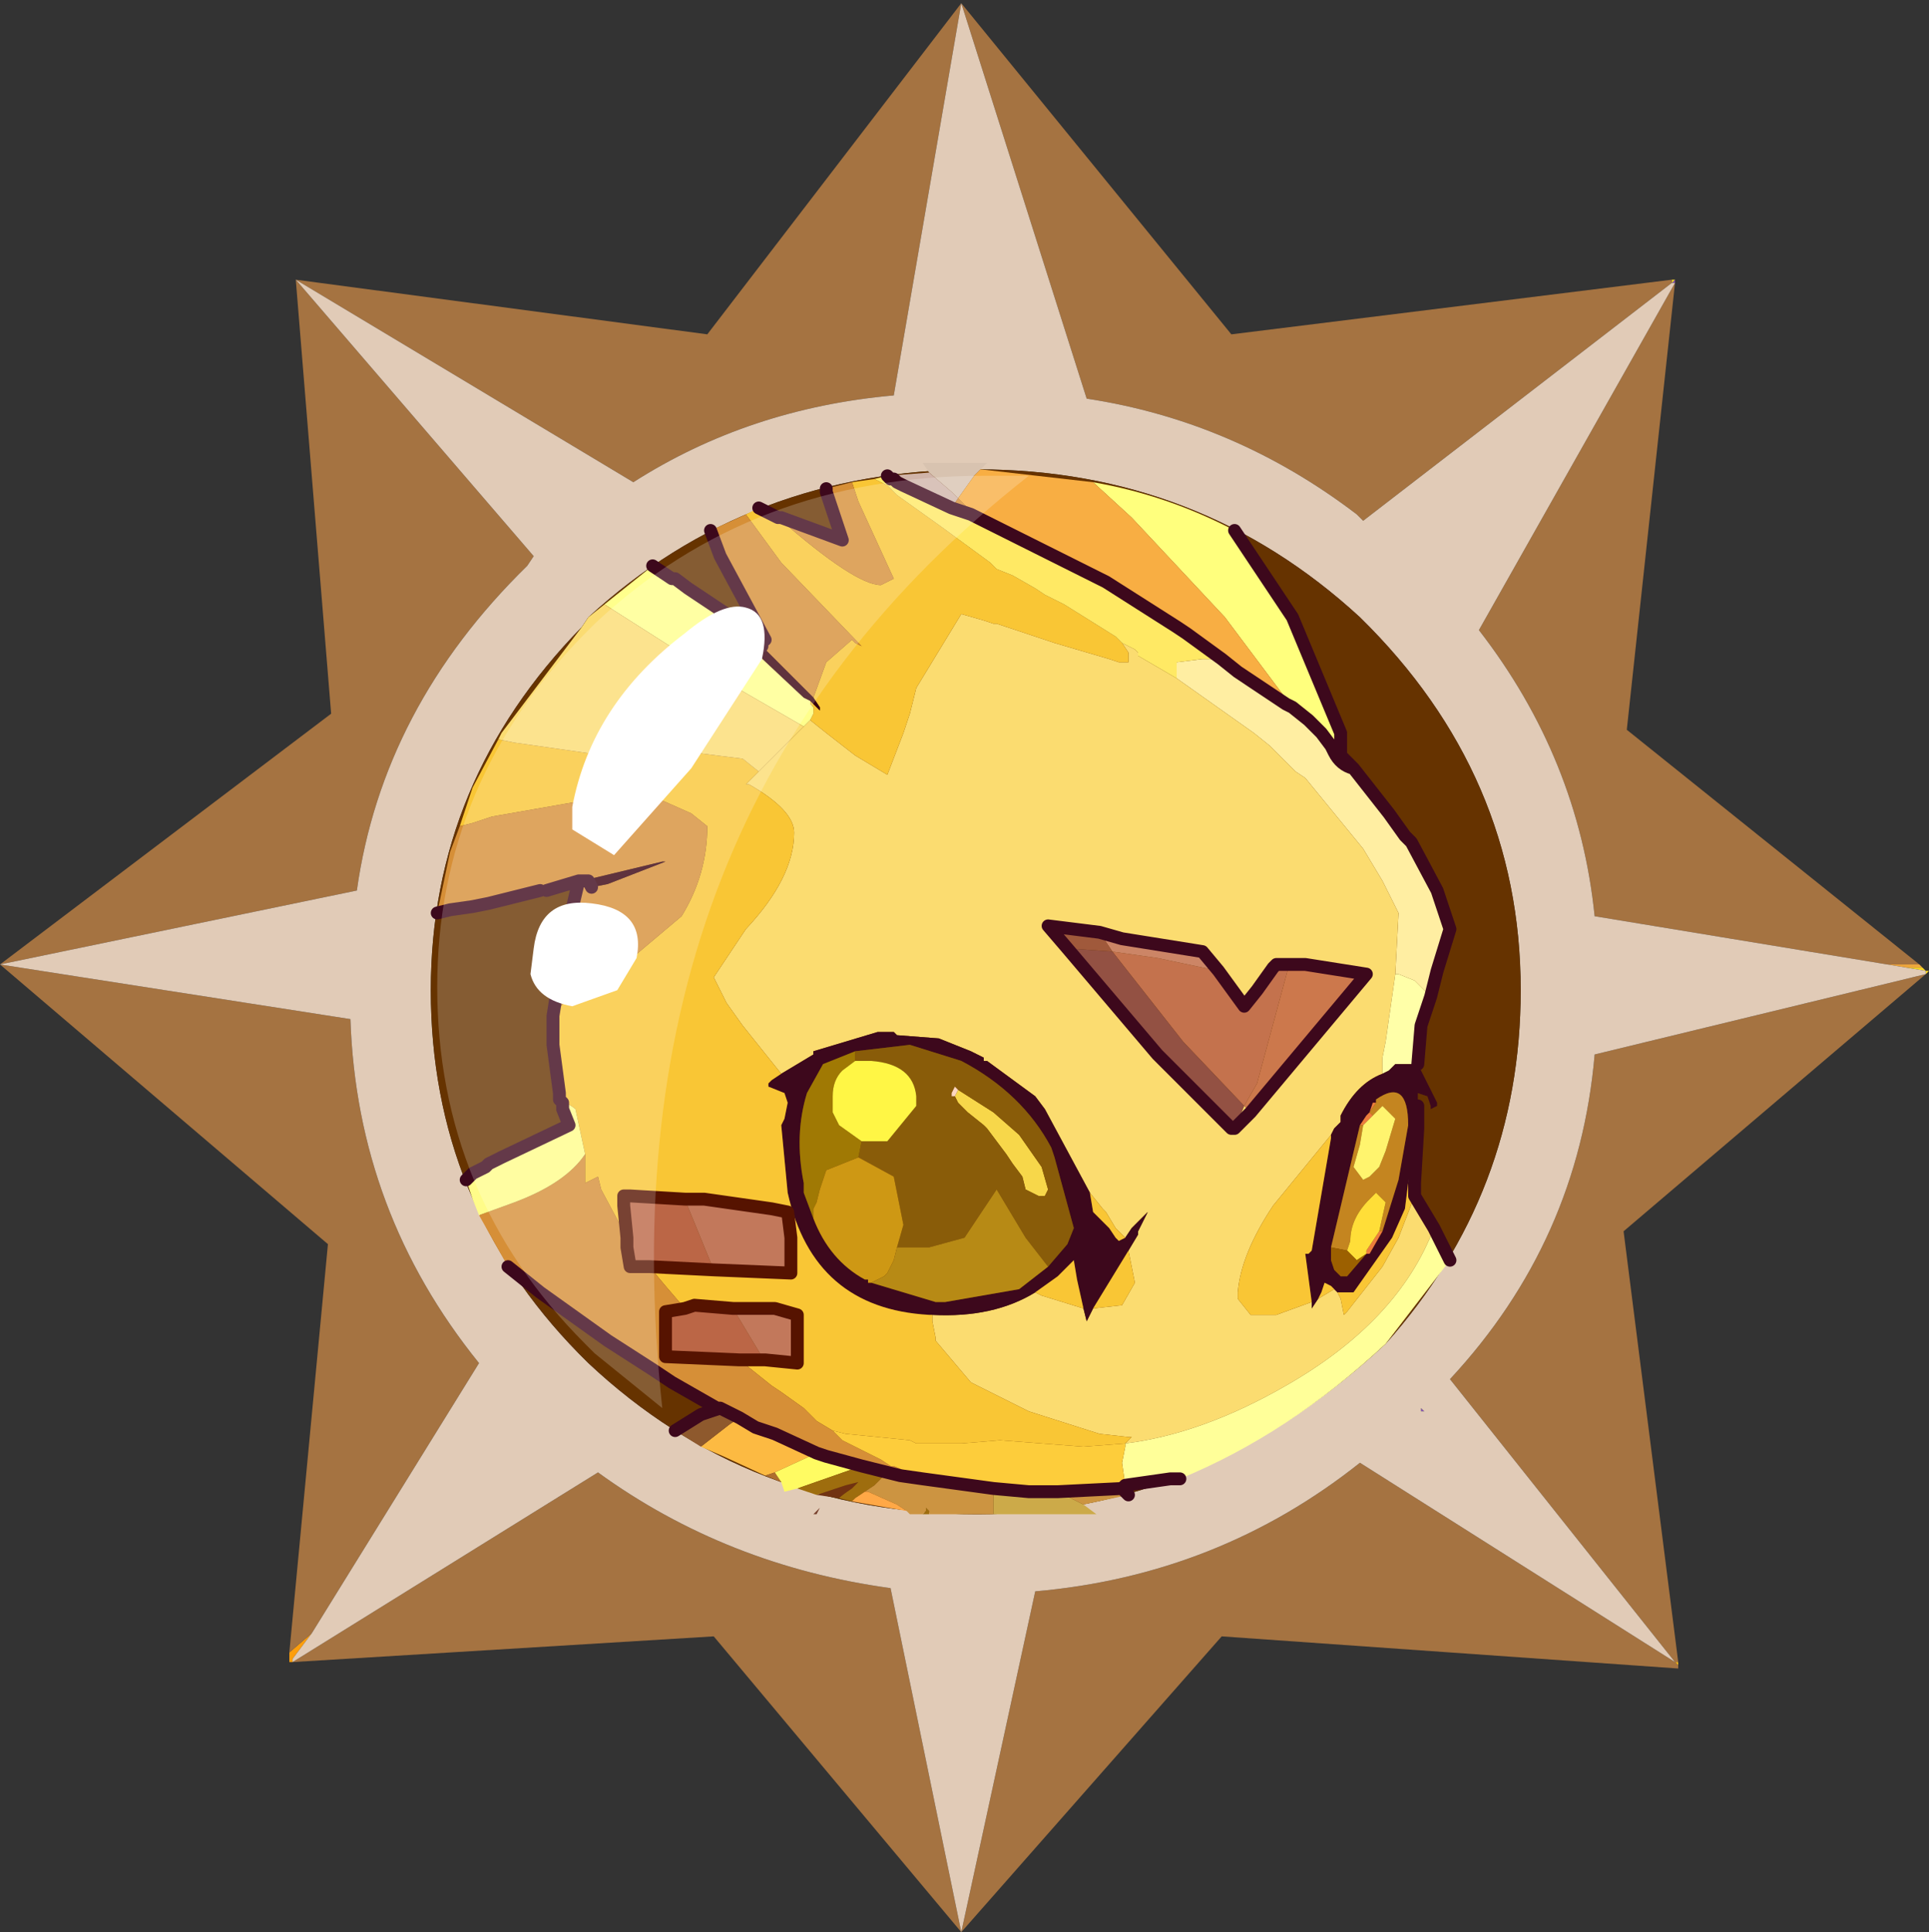 <?xml version="1.0" encoding="UTF-8" standalone="no"?>
<svg xmlns:ffdec="https://www.free-decompiler.com/flash" xmlns:xlink="http://www.w3.org/1999/xlink" ffdec:objectType="frame" height="30.05px" width="30.0px" xmlns="http://www.w3.org/2000/svg">
  <rect width="100%" height="100%" fill="#333333" stroke="none"/>
  <g transform="matrix(1.0, 0.0, 0.0, 1.0, 0.0, 0.0)">
    <use ffdec:characterId="1" height="30.0" transform="matrix(1.0, 0.0, 0.0, 1.0, 0.0, 0.0)" width="30.0" xlink:href="#shape0"/>
    <use ffdec:characterId="3" height="30.0" transform="matrix(1.0, 0.0, 0.0, 1.0, 0.0, 0.05)" width="30.0" xlink:href="#sprite0"/>
  </g>
  <defs>
    <g id="shape0" transform="matrix(1.0, 0.0, 0.0, 1.0, 0.0, 0.0)">
      <path d="M0.0 0.0 L30.0 0.0 30.0 30.0 0.0 30.0 0.0 0.0" fill="#33cc66" fill-opacity="0.0" fill-rule="evenodd" stroke="none"/>
    </g>
    <g id="sprite0" transform="matrix(1.0, 0.0, 0.0, 1.0, 0.0, 0.0)">
      <use ffdec:characterId="2" height="30.0" transform="matrix(1.0, 0.0, 0.0, 1.0, 0.0, 0.0)" width="30.0" xlink:href="#shape1"/>
    </g>
    <g id="shape1" transform="matrix(1.0, 0.0, 0.0, 1.0, 0.0, 0.0)">
      <path d="M26.05 4.35 L26.0 4.35 26.05 4.3 26.05 4.35" fill="url(#gradient0)" fill-rule="evenodd" stroke="none"/>
      <path d="M26.05 4.3 L26.0 4.35 26.0 4.3 26.05 4.3" fill="url(#gradient1)" fill-rule="evenodd" stroke="none"/>
      <path d="M29.35 14.95 L29.85 14.95 29.9 15.0 29.65 15.0 29.35 14.95" fill="url(#gradient2)" fill-rule="evenodd" stroke="none"/>
      <path d="M29.95 15.1 L29.95 15.05 29.65 15.0 29.9 15.0 29.95 15.05 30.0 15.05 29.95 15.1 M26.1 25.8 L26.1 25.85 26.05 25.8 26.1 25.8" fill="url(#gradient3)" fill-rule="evenodd" stroke="none"/>
      <path d="M22.1 21.9 L22.1 21.85 22.15 21.9 22.1 21.9" fill="url(#gradient4)" fill-rule="evenodd" stroke="none"/>
      <path d="M4.55 25.8 L4.5 25.8 4.5 25.65 4.85 25.35 4.55 25.75 4.55 25.8" fill="url(#gradient5)" fill-rule="evenodd" stroke="none"/>
      <path d="M26.0 4.3 L26.0 4.35 21.2 8.05 21.1 7.95 Q19.2 6.5 16.9 6.15 L14.95 0.0 19.15 5.15 26.0 4.3 M29.35 14.95 L24.8 14.2 Q24.55 11.75 23.0 9.75 L26.05 4.35 25.3 11.3 29.85 14.95 29.35 14.95 M29.95 15.1 L25.25 19.1 26.1 25.8 26.05 25.8 26.1 25.85 26.1 25.9 19.0 25.4 14.95 30.0 11.1 25.4 4.55 25.8 9.3 22.85 Q11.3 24.3 13.85 24.65 L14.95 30.0 16.1 24.7 Q18.95 24.45 21.15 22.7 L26.05 25.8 22.55 21.4 Q24.55 19.25 24.8 16.35 L29.95 15.1 M4.5 25.65 L5.1 19.3 0.0 14.95 5.15 11.05 4.6 4.3 11.0 5.15 14.95 0.0 13.9 6.1 Q11.65 6.3 9.85 7.45 L4.6 4.3 8.3 8.6 8.2 8.75 Q5.95 10.95 5.55 13.8 L0.0 14.95 5.45 15.8 Q5.55 18.8 7.45 21.15 L4.85 25.35 4.5 25.65" fill="#a57341" fill-rule="evenodd" stroke="none"/>
      <path d="M26.0 4.35 L26.05 4.35 23.0 9.75 Q24.55 11.75 24.8 14.2 L29.35 14.95 29.65 15.0 29.95 15.05 29.95 15.1 24.8 16.35 Q24.55 19.25 22.55 21.4 L26.05 25.8 21.15 22.7 Q18.95 24.45 16.1 24.7 L14.95 30.0 13.85 24.65 Q11.3 24.3 9.3 22.85 L4.55 25.8 4.55 25.75 4.85 25.35 7.45 21.15 Q5.55 18.8 5.45 15.8 L0.0 14.95 5.55 13.8 Q5.95 10.95 8.2 8.75 L8.3 8.6 4.6 4.3 9.85 7.45 Q11.65 6.3 13.9 6.1 L14.95 0.0 16.9 6.15 Q19.2 6.5 21.1 7.95 L21.2 8.05 26.0 4.35 M22.1 21.9 L22.15 21.9 22.1 21.85 22.1 21.9 M23.65 15.35 Q23.65 12.0 21.15 9.55 18.65 7.25 15.2 7.25 11.65 7.25 9.15 9.55 L9.05 9.7 Q6.7 12.1 6.7 15.35 6.7 18.65 9.0 21.0 L9.15 21.15 Q11.65 23.5 15.2 23.5 18.7 23.5 21.55 20.85 23.65 18.5 23.65 15.35" fill="#e1cbb7" fill-rule="evenodd" stroke="none"/>
      <path d="M23.65 15.35 Q23.65 18.5 21.55 20.85 18.7 23.5 15.2 23.5 11.65 23.5 9.15 21.15 L9.0 21.0 Q6.7 18.65 6.7 15.35 6.7 12.1 9.05 9.7 L9.15 9.55 Q11.65 7.25 15.2 7.25 18.65 7.25 21.15 9.55 23.65 12.0 23.65 15.35" fill="#663300" fill-rule="evenodd" stroke="none"/>
      <path d="M20.1 10.95 L20.35 11.15 20.55 11.35 20.7 11.55 20.75 11.65 20.85 11.7 21.05 11.9 21.6 12.6 21.85 12.95 21.95 13.05 22.35 13.8 22.55 14.4 22.35 15.05 22.25 15.45 22.0 15.2 21.75 15.1 21.7 15.1 21.75 14.15 21.5 13.65 21.2 13.15 20.3 12.05 20.15 11.95 19.95 11.75 19.75 11.55 19.5 11.35 18.3 10.5 18.3 10.4 18.3 10.25 18.7 10.2 19.0 10.2 19.25 10.4 20.0 10.9 20.1 10.95 M21.05 11.9 Q20.85 11.85 20.75 11.65 20.85 11.85 21.05 11.9" fill="#ffeea2" fill-rule="evenodd" stroke="none"/>
      <path d="M19.2 8.2 L20.1 9.55 20.85 11.35 20.85 11.5 20.75 11.65 20.7 11.55 20.55 11.35 20.35 11.15 20.1 10.95 19.05 9.55 17.6 8.0 17.0 7.45 Q18.15 7.65 19.2 8.2" fill="#ffff7d" fill-rule="evenodd" stroke="none"/>
      <path d="M22.0 18.55 L22.3 19.05 Q21.75 20.5 20.0 21.5 18.7 22.25 17.5 22.4 L17.6 22.3 17.55 22.3 17.1 22.25 16.0 21.9 15.1 21.45 14.55 20.8 14.55 20.75 14.5 20.5 14.5 20.4 Q15.45 20.45 16.1 20.05 L16.2 20.1 16.85 20.3 16.9 20.5 17.0 20.3 17.45 20.25 17.65 19.9 17.55 19.4 17.7 19.15 17.7 19.1 17.85 18.8 17.6 19.05 17.5 19.2 17.35 19.05 17.2 18.8 17.15 18.75 16.95 18.5 16.25 17.2 16.1 17.0 15.35 16.45 15.3 16.45 15.3 16.4 15.1 16.3 14.6 16.1 13.95 16.05 13.9 16.0 13.65 16.0 12.65 16.3 12.65 16.35 12.15 16.65 11.55 15.9 11.3 15.55 11.1 15.15 11.6 14.4 Q12.35 13.6 12.35 12.9 12.35 12.55 11.65 12.15 L11.6 12.15 11.8 11.95 12.15 11.6 12.4 11.35 12.5 11.25 12.6 11.15 12.85 11.35 13.3 11.7 13.8 12.0 14.05 11.35 14.15 11.05 14.25 10.65 14.95 9.5 15.3 9.6 15.45 9.65 15.5 9.65 15.65 9.7 16.4 9.95 17.25 10.2 17.4 10.25 17.55 10.25 17.55 10.1 17.45 9.95 17.65 10.05 17.7 10.1 17.7 10.15 18.3 10.5 19.5 11.35 19.75 11.55 19.95 11.75 20.15 11.95 20.3 12.05 21.2 13.15 21.5 13.65 21.75 14.15 21.7 15.1 21.55 16.15 21.5 16.4 21.5 16.65 Q21.1 16.8 20.85 17.3 L20.85 17.4 20.8 17.45 20.75 17.5 20.7 17.6 19.8 18.7 Q19.3 19.45 19.25 20.05 L19.25 20.15 19.45 20.4 19.85 20.4 20.4 20.2 20.4 20.3 20.5 20.15 20.75 20.0 20.8 20.05 20.85 20.15 20.9 20.4 20.95 20.35 21.5 19.65 21.75 19.2 22.0 18.55 M19.45 17.25 L21.25 15.1 20.3 14.95 20.05 14.95 19.85 14.95 19.8 15.0 19.55 15.35 19.35 15.6 18.95 15.05 18.7 14.75 17.45 14.55 17.1 14.45 16.3 14.35 16.6 14.7 18.0 16.35 19.15 17.5 19.2 17.5 19.35 17.15 19.45 17.25 19.2 17.5 19.45 17.25" fill="#fbdc70" fill-rule="evenodd" stroke="none"/>
      <path d="M20.05 14.95 L20.3 14.95 21.25 15.1 19.45 17.25 19.35 17.15 19.55 16.8 20.05 14.95" fill="#cc784c" fill-rule="evenodd" stroke="none"/>
      <path d="M22.25 15.45 L22.1 15.9 22.05 16.5 21.95 16.5 21.7 16.5 21.6 16.6 21.5 16.65 21.5 16.4 21.55 16.15 21.7 15.1 21.75 15.1 22.0 15.2 22.25 15.45 M22.05 17.5 L22.0 18.35 21.9 18.35 22.05 17.5" fill="#ffffa8" fill-rule="evenodd" stroke="none"/>
      <path d="M22.05 16.5 L22.35 17.1 22.35 17.15 22.25 17.2 22.25 17.15 22.2 17.0 22.05 16.95 22.05 17.15 22.05 17.25 22.05 17.35 22.05 17.5 21.9 18.35 21.85 18.75 21.65 19.2 21.05 20.05 20.8 20.05 20.75 20.0 20.7 19.95 20.6 19.9 20.55 20.05 20.5 20.15 20.4 20.3 20.4 20.2 20.3 19.45 20.35 19.45 20.4 19.4 20.7 17.65 20.7 17.6 20.75 17.5 20.8 17.45 20.85 17.4 20.85 17.3 Q21.1 16.8 21.5 16.65 L21.6 16.6 21.7 16.5 21.95 16.5 22.05 16.5 M21.15 17.45 L20.7 19.35 20.7 19.55 20.75 19.7 20.85 19.8 20.95 19.8 21.25 19.45 21.3 19.45 21.5 19.1 21.75 18.3 21.9 17.45 Q21.9 16.7 21.4 17.05 L21.4 17.1 21.35 17.1 21.3 17.25 21.25 17.3 21.15 17.45 M12.15 16.65 L12.65 16.35 12.65 16.3 13.65 16.0 13.9 16.0 13.95 16.05 14.6 16.1 15.1 16.3 15.3 16.4 15.3 16.45 15.35 16.45 16.1 17.0 16.25 17.2 16.95 18.5 17.0 18.8 17.25 19.05 17.35 19.2 17.4 19.25 17.5 19.2 17.6 19.05 17.85 18.8 17.7 19.1 17.7 19.15 17.55 19.4 17.0 20.3 16.9 20.5 16.85 20.3 16.75 19.85 16.7 19.55 16.45 19.8 16.1 20.05 Q15.45 20.45 14.5 20.4 L14.45 20.4 Q12.65 20.3 12.25 18.5 L12.15 17.45 12.2 17.35 12.25 17.1 12.2 16.95 11.95 16.85 11.95 16.8 12.0 16.75 12.15 16.65 M16.3 19.65 L16.6 19.3 16.7 19.05 16.4 17.95 16.35 17.8 Q15.9 16.95 14.95 16.45 L14.15 16.2 13.3 16.3 12.8 16.5 12.55 16.95 Q12.35 17.6 12.5 18.35 L12.5 18.5 12.65 18.9 Q12.9 19.55 13.45 19.85 L13.5 19.85 13.5 19.9 13.55 19.9 14.55 20.2 14.7 20.2 15.85 20.0 16.3 19.65" fill="#3d081c" fill-rule="evenodd" stroke="none"/>
      <path d="M21.35 17.3 L21.3 17.25 21.4 17.1 21.4 17.05 Q21.9 16.7 21.9 17.45 L21.75 18.3 21.5 19.1 21.45 19.1 21.55 18.65 21.4 18.5 21.3 18.6 Q21.0 18.9 21.0 19.25 L20.95 19.4 20.7 19.35 21.15 17.45 21.2 17.45 21.15 17.75 21.05 18.1 21.2 18.3 21.3 18.25 21.45 18.1 21.55 17.85 21.7 17.35 21.5 17.15 21.4 17.25 21.35 17.3" fill="#c48520" fill-rule="evenodd" stroke="none"/>
      <path d="M21.4 17.1 L21.3 17.25 21.35 17.3 21.2 17.45 21.15 17.45 21.25 17.3 21.3 17.25 21.35 17.1 21.4 17.1 M21.45 19.1 L21.5 19.1 21.3 19.45 21.25 19.45 21.25 19.4 21.45 19.1" fill="#ed7d3d" fill-rule="evenodd" stroke="none"/>
      <path d="M21.35 17.3 L21.4 17.25 21.5 17.15 21.7 17.35 21.55 17.85 21.45 18.1 21.3 18.25 21.2 18.3 21.05 18.1 21.15 17.75 21.2 17.45 21.35 17.3" fill="#fff46e" fill-rule="evenodd" stroke="none"/>
      <path d="M22.0 18.35 L22.0 18.55 21.75 19.2 21.5 19.65 20.95 20.35 20.9 20.4 20.85 20.15 20.8 20.05 21.05 20.05 21.65 19.2 21.85 18.75 21.9 18.35 22.0 18.35 M8.7 17.05 L8.7 16.95 8.6 16.2 8.6 15.75 Q9.1 15.1 9.65 15.0 L10.6 14.2 Q11.0 13.55 11.0 12.8 L10.75 12.6 10.3 12.4 10.0 12.3 9.65 12.3 7.65 12.65 7.35 12.75 7.15 12.8 7.35 12.2 7.75 11.45 8.0 11.5 9.4 11.7 10.75 11.65 11.55 11.75 11.8 11.95 11.6 12.15 11.65 12.15 Q12.35 12.55 12.35 12.9 12.35 13.6 11.6 14.4 L11.1 15.15 11.3 15.55 11.55 15.9 12.15 16.65 12.0 16.75 11.95 16.8 11.95 16.85 12.2 16.95 12.25 17.1 12.2 17.35 12.15 17.45 12.25 18.5 Q12.65 20.3 14.45 20.4 L14.5 20.4 14.5 20.5 14.55 20.75 14.55 20.8 15.1 21.45 16.0 21.9 17.1 22.25 17.55 22.3 17.6 22.3 17.5 22.4 16.85 22.45 15.55 22.35 14.95 22.4 14.25 22.4 14.15 22.35 13.15 22.25 12.95 22.2 12.7 22.05 12.5 21.85 12.15 21.6 12.0 21.5 11.5 21.1 11.7 21.1 11.9 21.1 12.4 21.15 12.4 20.4 12.05 20.3 11.4 20.3 10.8 20.25 10.65 20.3 10.35 19.95 10.1 19.65 11.1 19.7 12.3 19.75 12.3 19.2 12.25 18.8 12.0 18.75 10.95 18.6 10.65 18.6 9.8 18.55 9.7 18.55 9.7 18.7 9.75 19.2 9.35 18.45 9.3 18.25 9.1 18.35 9.1 18.15 9.1 17.9 8.95 17.2 Q8.9 17.15 8.7 17.05 M11.6 7.95 L11.8 7.85 12.1 8.0 Q13.3 9.05 13.7 9.05 L13.9 8.95 13.35 7.75 13.25 7.45 13.6 7.4 13.8 7.5 13.95 7.65 14.65 8.15 15.4 8.7 15.5 8.8 15.75 8.9 16.1 9.1 16.25 9.2 16.55 9.35 17.35 9.85 17.45 9.95 17.55 10.1 17.55 10.25 17.4 10.25 17.25 10.2 16.4 9.95 15.65 9.7 15.5 9.65 15.45 9.65 15.3 9.6 14.95 9.5 14.25 10.65 14.15 11.05 14.05 11.35 13.8 12.0 13.3 11.7 12.85 11.35 12.6 11.15 12.65 11.05 12.65 10.95 12.6 10.9 12.6 10.85 12.75 11.0 12.75 10.95 12.65 10.8 12.85 10.25 13.25 9.9 13.3 9.95 13.4 10.0 12.15 8.7 11.6 7.95 M20.7 17.6 L20.7 17.65 20.4 19.4 20.35 19.45 20.3 19.45 20.4 20.2 19.85 20.4 19.45 20.4 19.25 20.15 19.25 20.05 Q19.3 19.45 19.8 18.7 L20.7 17.6 M20.5 20.15 L20.55 20.05 20.6 19.9 20.7 19.95 20.75 20.0 20.5 20.15 M16.95 18.5 L17.15 18.75 17.2 18.8 17.35 19.05 17.5 19.2 17.4 19.25 17.35 19.2 17.25 19.05 17.0 18.8 16.95 18.5 M17.55 19.4 L17.65 19.9 17.45 20.25 17.0 20.3 17.55 19.4 M16.85 20.3 L16.2 20.1 16.1 20.05 16.45 19.8 16.7 19.55 16.75 19.85 16.85 20.3" fill="#f9c635" fill-rule="evenodd" stroke="none"/>
      <path d="M22.3 19.05 L22.5 19.45 22.55 19.55 21.55 20.85 Q20.05 22.25 18.35 22.95 L18.2 22.95 17.5 23.05 17.45 22.7 17.5 22.45 17.5 22.4 Q18.7 22.25 20.0 21.5 21.75 20.5 22.3 19.05" fill="#ffff99" fill-rule="evenodd" stroke="none"/>
      <path d="M20.95 19.4 L21.0 19.25 Q21.0 18.9 21.3 18.6 L21.4 18.5 21.55 18.65 21.45 19.1 21.25 19.4 21.25 19.45 21.1 19.55 20.95 19.4" fill="#ffde38" fill-rule="evenodd" stroke="none"/>
      <path d="M20.7 19.35 L20.95 19.4 21.1 19.55 21.25 19.45 20.95 19.8 20.85 19.8 20.75 19.7 20.7 19.55 20.7 19.35" fill="#9c6000" fill-rule="evenodd" stroke="none"/>
      <path d="M14.45 7.3 L14.35 7.15 15.35 7.15 15.25 7.25 15.15 7.35 14.9 7.7 14.8 7.6 14.45 7.3" fill="#d8c3b0" fill-rule="evenodd" stroke="none"/>
      <path d="M13.8 7.35 L14.45 7.3 14.8 7.6 14.9 7.7 14.8 7.85 14.05 7.5 13.95 7.45 13.9 7.4 13.85 7.4 13.8 7.35" fill="#d0b4a9" fill-rule="evenodd" stroke="none"/>
      <path d="M17.0 7.45 L17.6 8.0 19.05 9.55 20.1 10.95 20.0 10.9 19.25 10.4 19.0 10.2 18.45 9.8 18.3 9.7 17.2 9.0 16.7 8.75 16.0 8.4 15.5 8.15 15.2 8.0 14.9 7.7 15.15 7.35 15.25 7.25 17.0 7.45" fill="#f8ae43" fill-rule="evenodd" stroke="none"/>
      <path d="M13.6 7.4 L13.8 7.35 13.85 7.4 13.9 7.4 13.95 7.45 14.05 7.5 14.8 7.85 15.1 7.95 15.2 8.0 15.5 8.15 16.0 8.4 16.7 8.75 17.2 9.0 18.3 9.7 18.45 9.8 19.0 10.2 18.7 10.2 18.3 10.25 18.3 10.4 18.3 10.5 17.7 10.15 17.7 10.1 17.65 10.05 17.45 9.95 17.35 9.85 16.55 9.35 16.25 9.2 16.1 9.1 15.75 8.9 15.5 8.8 15.4 8.7 14.65 8.15 13.95 7.65 13.8 7.5 13.6 7.4" fill="#ffe964" fill-rule="evenodd" stroke="none"/>
      <path d="M11.2 21.85 L11.15 21.85 10.45 21.45 10.15 21.25 9.45 20.8 8.4 20.05 8.15 19.85 7.9 19.65 7.45 18.85 8.0 18.65 Q8.8 18.35 9.1 17.9 L9.1 18.15 9.1 18.35 9.3 18.25 9.35 18.45 9.75 19.2 9.75 19.35 9.8 19.65 10.1 19.65 10.35 19.95 10.65 20.3 10.35 20.35 10.35 20.5 10.35 21.05 11.5 21.1 12.0 21.5 12.15 21.6 12.5 21.85 12.7 22.05 12.95 22.2 13.05 22.3 13.1 22.35 13.7 22.65 13.85 22.75 13.9 22.75 14.35 22.95 14.0 22.9 13.8 22.85 13.4 22.75 12.85 22.6 12.7 22.55 12.05 22.25 11.75 22.15 11.5 22.0 11.2 21.85 M8.6 15.75 L8.8 14.5 9.0 13.65 8.5 13.8 8.4 13.8 7.6 14.0 7.35 14.05 7.0 14.1 6.8 14.15 7.0 13.2 7.15 12.8 7.35 12.75 7.65 12.65 9.65 12.3 10.0 12.3 10.3 12.4 10.75 12.6 11.0 12.8 Q11.0 13.55 10.6 14.2 L9.65 15.0 Q9.1 15.1 8.6 15.75 M11.8 9.95 L11.9 9.9 11.2 8.6 11.05 8.2 11.6 7.95 12.15 8.7 13.4 10.0 13.3 9.95 13.25 9.9 12.85 10.25 12.65 10.8 11.85 10.0 11.85 9.95 11.8 9.95 M12.1 8.0 L12.15 8.0 13.1 8.35 12.85 7.6 12.85 7.55 13.25 7.45 13.35 7.75 13.9 8.95 13.7 9.05 Q13.3 9.05 12.1 8.0 M15.2 8.0 L15.1 7.95 14.8 7.85 14.9 7.7 15.2 8.0 M9.2 13.75 L9.45 13.7 10.35 13.35 10.3 13.35 9.05 13.65 9.15 13.65 9.2 13.75 M9.0 13.65 L9.05 13.65 9.0 13.65" fill="#d68f37" fill-rule="evenodd" stroke="none"/>
      <path d="M9.4 9.35 L10.15 8.75 10.45 8.95 10.5 8.95 10.55 8.95 10.7 9.1 10.5 8.95 10.7 9.1 11.25 9.6 11.7 10.05 12.5 10.8 12.6 10.85 12.6 10.9 12.65 10.95 12.65 11.05 12.6 11.15 12.5 11.25 11.2 10.5 10.95 10.35 10.5 10.05 9.4 9.35" fill="#ffff8c" fill-rule="evenodd" stroke="none"/>
      <path d="M10.7 9.1 L11.3 9.5 11.75 9.9 11.8 9.95 11.85 9.95 11.85 10.0 12.65 10.8 12.75 10.95 12.75 11.0 12.6 10.85 12.5 10.8 11.7 10.05 11.25 9.6 10.7 9.1 M9.05 13.65 L10.3 13.35 10.35 13.35 9.45 13.7 9.2 13.75 9.15 13.65 9.05 13.65" fill="#38000e" fill-rule="evenodd" stroke="none"/>
      <path d="M7.75 11.45 L7.8 11.35 9.05 9.7 9.15 9.55 9.4 9.35 10.5 10.05 10.95 10.35 11.2 10.5 12.5 11.25 12.4 11.35 12.15 11.6 11.8 11.95 11.55 11.75 10.75 11.65 9.4 11.7 8.0 11.5 7.75 11.45" fill="#fbdc72" fill-rule="evenodd" stroke="none"/>
      <path d="M7.45 18.85 L7.35 18.6 7.25 18.3 7.35 18.2 7.55 18.1 7.8 17.95 8.85 17.45 8.75 17.2 8.75 17.1 8.7 17.05 Q8.9 17.15 8.95 17.2 L9.1 17.9 Q8.8 18.35 8.0 18.65 L7.45 18.85" fill="#fffc89" fill-rule="evenodd" stroke="none"/>
      <path d="M9.75 19.2 L9.7 18.7 9.7 18.55 9.8 18.55 10.65 18.6 11.1 19.7 10.1 19.65 9.8 19.65 9.75 19.35 9.75 19.2 M11.5 21.1 L10.35 21.05 10.35 20.5 10.35 20.35 10.65 20.3 10.8 20.25 11.4 20.3 11.85 21.05 11.9 21.1 11.7 21.1 11.5 21.1" fill="#bb6646" fill-rule="evenodd" stroke="none"/>
      <path d="M20.05 14.95 L19.55 16.8 19.35 17.15 18.4 16.15 17.3 14.75 18.0 14.85 18.95 15.05 19.35 15.6 19.55 15.35 19.8 15.0 19.85 14.95 20.05 14.95" fill="#c4724d" fill-rule="evenodd" stroke="none"/>
      <path d="M17.1 14.45 L17.45 14.55 18.7 14.75 18.95 15.05 18.0 14.85 17.3 14.75 17.1 14.45" fill="#cc8566" fill-rule="evenodd" stroke="none"/>
      <path d="M16.6 14.7 L16.3 14.35 17.1 14.45 17.3 14.75 16.6 14.7" fill="#a0593b" fill-rule="evenodd" stroke="none"/>
      <path d="M19.2 17.5 L19.15 17.5 18.0 16.35 16.6 14.7 17.3 14.75 18.4 16.15 19.35 17.15 19.2 17.5" fill="#935143" fill-rule="evenodd" stroke="none"/>
      <path d="M14.9 16.9 L15.45 17.25 15.85 17.6 16.2 18.1 16.3 18.45 16.25 18.55 16.15 18.55 15.95 18.45 15.9 18.25 15.75 18.05 15.65 17.9 15.35 17.5 15.3 17.45 15.05 17.25 14.9 17.1 14.85 17.0 14.9 16.9" fill="#f7d74a" fill-rule="evenodd" stroke="none"/>
      <path d="M14.85 17.0 L14.9 17.1 15.05 17.25 15.3 17.45 15.35 17.5 15.65 17.9 15.75 18.05 15.9 18.25 15.95 18.45 16.15 18.55 16.25 18.55 16.3 18.45 16.2 18.1 15.85 17.6 15.45 17.25 14.9 16.9 14.85 16.85 14.8 16.95 14.8 17.0 14.85 17.0 M13.3 16.3 L14.15 16.2 14.95 16.45 Q15.9 16.95 16.35 17.8 L16.4 17.95 16.7 19.05 16.6 19.3 16.3 19.65 15.95 19.2 15.5 18.45 15.0 19.2 14.45 19.35 14.4 19.35 14.0 19.35 13.95 19.35 14.05 19.0 13.9 18.25 13.35 17.95 13.4 17.7 13.55 17.7 13.65 17.7 13.8 17.7 14.25 17.15 14.25 17.0 Q14.2 16.5 13.55 16.45 L13.3 16.45 13.3 16.3" fill="#895c09" fill-rule="evenodd" stroke="none"/>
      <path d="M13.3 16.3 L13.3 16.45 13.1 16.6 Q12.95 16.75 12.95 17.0 L12.95 17.25 13.05 17.45 13.4 17.7 13.35 17.95 12.85 18.15 12.75 18.45 12.7 18.65 12.65 18.75 12.65 18.9 12.5 18.5 12.5 18.35 Q12.35 17.6 12.55 16.95 L12.8 16.5 13.3 16.3" fill="#a07904" fill-rule="evenodd" stroke="none"/>
      <path d="M14.9 16.9 L14.85 17.0 14.8 17.0 14.8 16.95 14.85 16.85 14.9 16.9" fill="#fdd7c0" fill-rule="evenodd" stroke="none"/>
      <path d="M13.3 16.45 L13.55 16.45 Q14.2 16.5 14.25 17.0 L14.25 17.15 13.8 17.7 13.65 17.7 13.55 17.7 13.4 17.7 13.05 17.45 12.95 17.25 12.95 17.0 Q12.95 16.75 13.1 16.6 L13.3 16.45" fill="#fff645" fill-rule="evenodd" stroke="none"/>
      <path d="M13.35 17.95 L13.9 18.25 14.05 19.0 13.95 19.35 13.9 19.55 13.8 19.75 13.75 19.8 13.55 19.9 13.5 19.9 13.5 19.85 13.45 19.85 Q12.9 19.55 12.65 18.9 L12.65 18.75 12.7 18.65 12.75 18.45 12.85 18.15 13.35 17.95" fill="#ce9814" fill-rule="evenodd" stroke="none"/>
      <path d="M13.95 19.35 L14.0 19.35 14.4 19.35 14.45 19.35 15.0 19.2 15.5 18.45 15.95 19.2 16.3 19.65 15.85 20.0 14.7 20.2 14.55 20.2 13.55 19.9 13.75 19.8 13.8 19.75 13.9 19.55 13.95 19.35" fill="#b78a15" fill-rule="evenodd" stroke="none"/>
      <path d="M11.1 19.7 L10.65 18.6 10.95 18.6 12.0 18.75 12.25 18.8 12.3 19.2 12.3 19.75 11.1 19.7 M11.9 21.1 L11.85 21.05 11.4 20.3 12.05 20.3 12.4 20.4 12.4 21.15 11.9 21.1" fill="#c2785b" fill-rule="evenodd" stroke="none"/>
      <path d="M11.9 22.9 L11.25 22.6 10.9 22.45 11.35 22.1 11.5 22.0 11.75 22.15 12.05 22.25 12.7 22.55 12.05 22.85 11.9 22.9" fill="#fcba42" fill-rule="evenodd" stroke="none"/>
      <path d="M12.15 23.0 L11.9 22.9 12.05 22.85 12.15 23.0" fill="#af6e2e" fill-rule="evenodd" stroke="none"/>
      <path d="M12.4 23.1 L12.2 23.15 12.15 23.0 12.05 22.85 12.7 22.55 12.85 22.6 13.4 22.75 12.4 23.1" fill="#fffb62" fill-rule="evenodd" stroke="none"/>
      <path d="M10.9 22.45 L10.5 22.2 10.9 21.95 11.2 21.85 11.5 22.0 11.35 22.1 10.9 22.45" fill="#8e592d" fill-rule="evenodd" stroke="none"/>
      <path d="M13.05 23.25 L12.7 23.2 13.15 23.05 13.35 23.0 13.25 23.1 Q13.1 23.2 13.05 23.25" fill="#713211" fill-rule="evenodd" stroke="none"/>
      <path d="M14.45 23.5 L14.35 23.5 14.4 23.45 14.4 23.4 14.45 23.45 14.45 23.5 M13.25 23.3 L13.05 23.25 Q13.1 23.2 13.25 23.1 L13.35 23.0 13.15 23.05 12.7 23.2 12.4 23.1 13.4 22.75 13.8 22.85 13.6 23.05 13.45 23.15 13.3 23.25 13.25 23.3" fill="#9e6d0e" fill-rule="evenodd" stroke="none"/>
      <path d="M17.5 23.05 L17.45 23.1 16.45 23.15 16.1 23.15 16.0 23.15 15.45 23.1 14.35 22.95 13.9 22.75 13.85 22.75 13.7 22.65 13.1 22.35 13.05 22.3 12.95 22.2 13.15 22.25 14.15 22.35 14.25 22.4 14.95 22.4 15.55 22.35 16.85 22.45 17.5 22.4 17.5 22.45 17.45 22.7 17.5 23.05" fill="#fdcd3b" fill-rule="evenodd" stroke="none"/>
      <path d="M17.45 23.1 L17.55 23.2 16.85 23.35 16.45 23.15 17.45 23.1 M15.45 23.5 L14.45 23.5 14.45 23.45 14.4 23.4 14.4 23.45 14.35 23.5 14.15 23.5 14.1 23.45 13.95 23.35 13.5 23.15 13.45 23.15 13.6 23.05 13.8 22.85 14.0 22.9 14.35 22.95 15.45 23.1 15.45 23.25 15.45 23.5" fill="#cc9441" fill-rule="evenodd" stroke="none"/>
      <path d="M14.1 23.45 L13.25 23.3 13.3 23.25 13.45 23.15 13.5 23.15 13.95 23.35 14.1 23.45" fill="#ffa846" fill-rule="evenodd" stroke="none"/>
      <path d="M12.7 23.5 L12.65 23.5 12.75 23.4 12.7 23.5" fill="#77402c" fill-rule="evenodd" stroke="none"/>
      <path d="M16.85 23.35 L17.05 23.5 15.45 23.5 15.45 23.25 15.45 23.1 16.0 23.15 16.1 23.15 16.45 23.15 16.85 23.35" fill="#ccaa49" fill-rule="evenodd" stroke="none"/>
      <path d="M20.85 11.5 L20.85 11.35 20.1 9.55 19.2 8.2 M20.1 10.95 L20.35 11.15 20.55 11.35 20.7 11.55 20.75 11.65 Q20.85 11.85 21.05 11.9 L21.6 12.6 21.85 12.95 21.95 13.05 22.35 13.8 22.55 14.4 22.35 15.05 22.25 15.45 22.1 15.9 22.05 16.5 M20.85 11.5 L20.85 11.6 20.85 11.7 21.05 11.9 M22.05 17.15 L22.05 17.25 22.05 17.35 22.05 17.5 22.0 18.35 22.0 18.55 22.3 19.05 22.5 19.45 22.55 19.55 M18.35 22.95 L18.2 22.95 17.5 23.05 17.45 23.1 17.55 23.2 M10.5 22.2 L10.9 21.95 11.2 21.85 11.15 21.85 10.45 21.45 10.15 21.25 9.45 20.8 8.4 20.05 8.15 19.85 7.9 19.65 M7.25 18.3 L7.35 18.2 7.55 18.1 7.6 18.05 7.8 17.95 8.85 17.45 8.75 17.2 8.75 17.1 8.7 17.05 8.7 16.95 8.6 16.2 8.6 15.75 8.8 14.5 9.0 13.65 8.5 13.8 M8.4 13.8 L7.6 14.0 7.35 14.05 7.0 14.1 6.8 14.15 M10.15 8.75 L10.45 8.95 10.5 8.95 10.7 9.1 11.3 9.5 11.75 9.9 11.8 9.95 11.9 9.9 11.2 8.6 11.05 8.2 M11.8 7.85 L12.1 8.0 12.15 8.0 13.1 8.35 12.85 7.6 12.85 7.55 M20.85 11.7 L20.75 11.65 M19.45 17.25 L21.25 15.1 20.3 14.95 20.05 14.95 19.85 14.95 19.8 15.0 19.55 15.35 19.35 15.6 18.95 15.05 18.7 14.75 17.45 14.55 17.1 14.45 16.3 14.35 16.6 14.7 18.0 16.35 19.15 17.5 19.2 17.5 19.45 17.25 M14.8 7.85 L14.05 7.5 13.95 7.45 13.9 7.4 13.85 7.4 13.8 7.35 M15.2 8.0 L15.1 7.95 14.8 7.85 M15.2 8.0 L15.5 8.15 16.0 8.4 16.7 8.75 17.2 9.0 18.3 9.7 18.45 9.8 19.0 10.2 19.25 10.4 20.0 10.9 20.1 10.95 M11.85 10.0 L11.85 9.95 11.8 9.95 M9.2 13.75 L9.15 13.65 9.05 13.65 9.0 13.65 M11.5 22.0 L11.75 22.15 12.05 22.25 12.7 22.55 12.85 22.6 13.4 22.75 13.8 22.85 14.0 22.9 14.35 22.95 15.45 23.1 16.0 23.15 16.1 23.15 16.45 23.15 17.45 23.1 M11.5 22.0 L11.2 21.85" fill="none" stroke="#3d081c" stroke-linecap="round" stroke-linejoin="round" stroke-width="0.2"/>
      <path d="M10.65 18.6 L9.8 18.55 9.7 18.55 9.7 18.7 9.75 19.2 9.75 19.35 9.8 19.65 10.1 19.65 11.1 19.7 12.3 19.75 12.3 19.2 12.25 18.8 12.0 18.75 10.95 18.6 10.65 18.6 M10.65 20.3 L10.35 20.35 10.35 20.5 10.35 21.05 11.5 21.1 11.7 21.1 11.9 21.1 12.4 21.15 12.4 20.4 12.05 20.3 11.4 20.3 10.8 20.25 10.65 20.3 Z" fill="none" stroke="#561300" stroke-linecap="round" stroke-linejoin="round" stroke-width="0.2"/>
      <path d="M6.8 15.3 Q6.8 12.1 9.15 9.75 L9.25 9.65 Q11.7 7.35 15.3 7.35 L16.0 7.35 Q9.3 12.6 10.3 21.85 L9.25 21.0 9.1 20.85 Q6.8 18.55 6.8 15.3" fill="#ffffff" fill-opacity="0.2" fill-rule="evenodd" stroke="none"/>
      <path d="M11.6 9.4 Q12.0 9.5 11.85 10.2 L10.75 11.9 9.55 13.25 8.9 12.85 8.9 12.5 Q9.2 10.9 10.65 9.8 11.25 9.3 11.6 9.4 M8.9 15.6 Q8.35 15.5 8.25 15.1 L8.3 14.7 Q8.4 13.9 9.2 14.0 10.05 14.1 9.9 14.85 L9.6 15.35 8.9 15.6" fill="#ffffff" fill-rule="evenodd" stroke="none"/>
    </g>
    <linearGradient gradientTransform="matrix(0.005, 0.0, 0.0, 0.006, 25.85, 9.55)" gradientUnits="userSpaceOnUse" id="gradient0" spreadMethod="pad" x1="-819.2" x2="819.2">
      <stop offset="0.0" stop-color="#5f2288"/>
      <stop offset="1.0" stop-color="#a276cd"/>
    </linearGradient>
    <linearGradient gradientTransform="matrix(0.007, 0.0, 0.0, 0.005, 20.5, 4.25)" gradientUnits="userSpaceOnUse" id="gradient1" spreadMethod="pad" x1="-819.2" x2="819.2">
      <stop offset="0.0" stop-color="#fd9b0b"/>
      <stop offset="1.0" stop-color="#fde42b"/>
    </linearGradient>
    <linearGradient gradientTransform="matrix(0.005, 0.0, 0.0, 0.007, 26.1, 20.35)" gradientUnits="userSpaceOnUse" id="gradient2" spreadMethod="pad" x1="-819.2" x2="819.2">
      <stop offset="0.0" stop-color="#8d010c"/>
      <stop offset="1.0" stop-color="#f2b03f"/>
    </linearGradient>
    <linearGradient gradientTransform="matrix(0.005, 0.0, 0.0, 0.007, 26.1, 20.35)" gradientUnits="userSpaceOnUse" id="gradient3" spreadMethod="pad" x1="-819.2" x2="819.2">
      <stop offset="0.0" stop-color="#fd9e0c"/>
      <stop offset="1.0" stop-color="#fddd27"/>
    </linearGradient>
    <linearGradient gradientTransform="matrix(0.007, 0.0, 0.0, 0.005, 20.5, 25.9)" gradientUnits="userSpaceOnUse" id="gradient4" spreadMethod="pad" x1="-819.2" x2="819.2">
      <stop offset="0.0" stop-color="#65298e"/>
      <stop offset="1.0" stop-color="#9a6cc5"/>
    </linearGradient>
    <linearGradient gradientTransform="matrix(0.006, 0.0, 0.0, 0.005, 9.7, 25.95)" gradientUnits="userSpaceOnUse" id="gradient5" spreadMethod="pad" x1="-819.2" x2="819.2">
      <stop offset="0.0" stop-color="#fd9e0c"/>
      <stop offset="1.0" stop-color="#fddd27"/>
    </linearGradient>
  </defs>
</svg>
